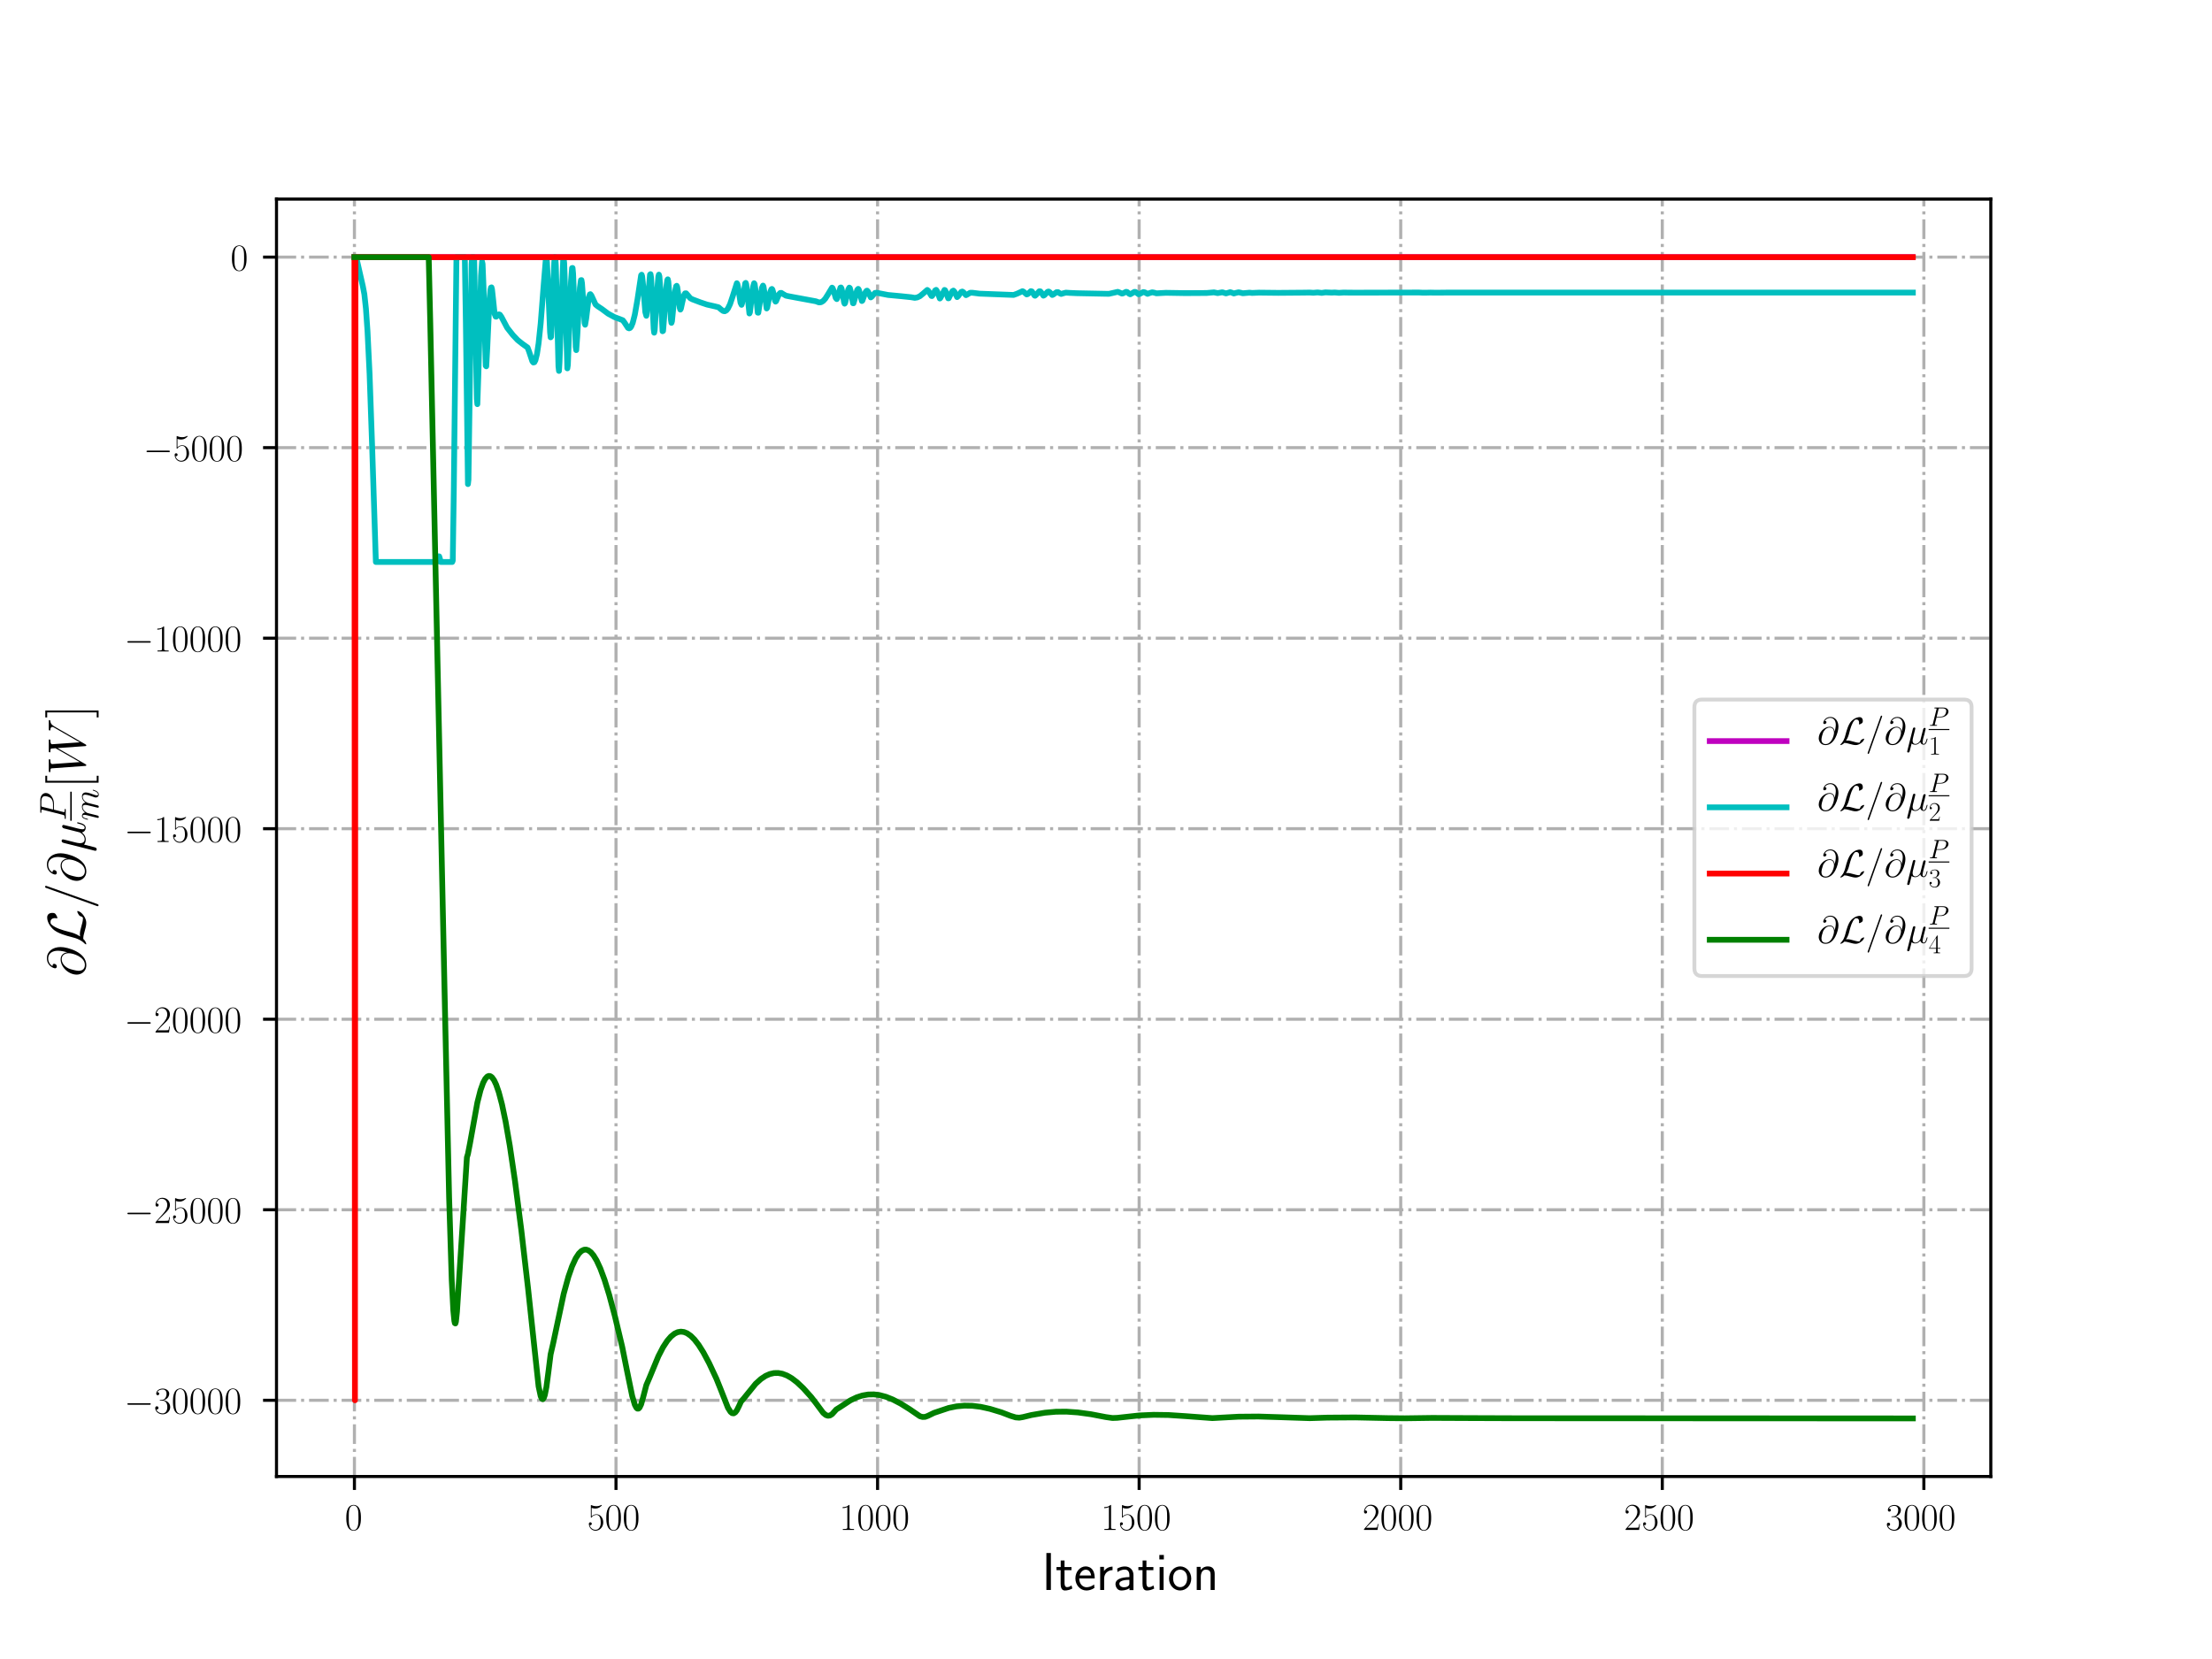<?xml version="1.0" encoding="utf-8" standalone="no"?>
<!DOCTYPE svg PUBLIC "-//W3C//DTD SVG 1.1//EN"
  "http://www.w3.org/Graphics/SVG/1.1/DTD/svg11.dtd">
<!-- Created with matplotlib (http://matplotlib.org/) -->
<svg height="432pt" version="1.1" viewBox="0 0 576 432" width="576pt" xmlns="http://www.w3.org/2000/svg" xmlns:xlink="http://www.w3.org/1999/xlink">
 <defs>
  <style type="text/css">
*{stroke-linecap:butt;stroke-linejoin:round;}
  </style>
 </defs>
 <g id="figure_1">
  <g id="patch_1">
   <path d="M 0 432 
L 576 432 
L 576 0 
L 0 0 
z
" style="fill:#ffffff;"/>
  </g>
  <g id="axes_1">
   <g id="patch_2">
    <path d="M 72 384.48 
L 518.4 384.48 
L 518.4 51.84 
L 72 51.84 
z
" style="fill:#ffffff;"/>
   </g>
   <g id="matplotlib.axis_1">
    <g id="xtick_1">
     <g id="line2d_1">
      <path clip-path="url(#pe22adba86f)" d="M 92.291 384.48 
L 92.291 51.84 
" style="fill:none;stroke:#b0b0b0;stroke-dasharray:5.12,1.28,0.8,1.28;stroke-dashoffset:0;stroke-width:0.8;"/>
     </g>
     <g id="line2d_2">
      <defs>
       <path d="M 0 0 
L 0 3.5 
" id="m0410df5a78" style="stroke:#000000;stroke-width:0.8;"/>
      </defs>
      <g>
       <use style="stroke:#000000;stroke-width:0.8;" x="92.291" xlink:href="#m0410df5a78" y="384.48"/>
      </g>
     </g>
     <g id="text_1">
      <!-- $0$ -->
      <defs>
       <path d="M 42 31.641 
C 42 37.75 41.906 48.125 37.703 56.109 
C 34 63.109 28.094 65.594 22.906 65.594 
C 18.094 65.594 12 63.406 8.203 56.203 
C 4.203 48.719 3.797 39.438 3.797 31.641 
C 3.797 25.953 3.906 17.281 7 9.672 
C 11.297 -0.609 19 -2 22.906 -2 
C 27.5 -2 34.5 -0.109 38.594 9.375 
C 41.594 16.281 42 24.359 42 31.641 
z
M 22.906 -0.406 
C 16.5 -0.406 12.703 5.078 11.297 12.688 
C 10.203 18.562 10.203 27.156 10.203 32.75 
C 10.203 40.438 10.203 46.828 11.5 52.922 
C 13.406 61.391 19 64 22.906 64 
C 27 64 32.297 61.297 34.203 53.125 
C 35.5 47.438 35.594 40.734 35.594 32.75 
C 35.594 26.25 35.594 18.266 34.406 12.375 
C 32.297 1.484 26.406 -0.406 22.906 -0.406 
z
" id="CMR17-48"/>
      </defs>
      <g transform="translate(89.8 398.398)scale(0.1 -0.1)">
       <use transform="scale(0.996)" xlink:href="#CMR17-48"/>
      </g>
     </g>
    </g>
    <g id="xtick_2">
     <g id="line2d_3">
      <path clip-path="url(#pe22adba86f)" d="M 160.404 384.48 
L 160.404 51.84 
" style="fill:none;stroke:#b0b0b0;stroke-dasharray:5.12,1.28,0.8,1.28;stroke-dashoffset:0;stroke-width:0.8;"/>
     </g>
     <g id="line2d_4">
      <g>
       <use style="stroke:#000000;stroke-width:0.8;" x="160.404" xlink:href="#m0410df5a78" y="384.48"/>
      </g>
     </g>
     <g id="text_2">
      <!-- $500$ -->
      <defs>
       <path d="M 11.406 57.688 
C 12.406 57.281 16.5 56 20.703 56 
C 30 56 35.094 61.109 38 64.062 
C 38 64.953 38 65.5 37.406 65.5 
C 37.297 65.5 37.094 65.5 36.297 65.047 
C 32.797 63.406 28.703 62.078 23.703 62.078 
C 20.703 62.078 16.203 62.484 11.297 64.672 
C 10.203 65.172 10 65.172 9.906 65.172 
C 9.406 65.172 9.297 65.062 9.297 63.078 
L 9.297 34.422 
C 9.297 32.641 9.297 32.141 10.297 32.141 
C 10.797 32.141 11 32.344 11.5 33.031 
C 14.703 37.516 19.094 39.406 24.094 39.406 
C 27.594 39.406 35.094 37.219 35.094 20.141 
C 35.094 16.953 35.094 11.172 32.094 6.578 
C 29.594 2.484 25.703 0.391 21.406 0.391 
C 14.797 0.391 8.094 5 6.297 12.719 
C 6.703 12.609 7.5 12.422 7.906 12.422 
C 9.203 12.422 11.703 13.125 11.703 16.219 
C 11.703 18.906 9.797 20 7.906 20 
C 5.594 20 4.094 18.594 4.094 15.797 
C 4.094 7.094 11 -2 21.594 -2 
C 31.906 -2 41.703 6.875 41.703 19.75 
C 41.703 31.719 33.906 41 24.203 41 
C 19.094 41 14.797 39.109 11.406 35.531 
z
" id="CMR17-53"/>
      </defs>
      <g transform="translate(152.932 398.398)scale(0.1 -0.1)">
       <use transform="scale(0.996)" xlink:href="#CMR17-53"/>
       <use transform="translate(45.69 0)scale(0.996)" xlink:href="#CMR17-48"/>
       <use transform="translate(91.381 0)scale(0.996)" xlink:href="#CMR17-48"/>
      </g>
     </g>
    </g>
    <g id="xtick_3">
     <g id="line2d_5">
      <path clip-path="url(#pe22adba86f)" d="M 228.517 384.48 
L 228.517 51.84 
" style="fill:none;stroke:#b0b0b0;stroke-dasharray:5.12,1.28,0.8,1.28;stroke-dashoffset:0;stroke-width:0.8;"/>
     </g>
     <g id="line2d_6">
      <g>
       <use style="stroke:#000000;stroke-width:0.8;" x="228.517" xlink:href="#m0410df5a78" y="384.48"/>
      </g>
     </g>
     <g id="text_3">
      <!-- $1000$ -->
      <defs>
       <path d="M 26.594 63.406 
C 26.594 65.5 26.5 65.5 25.094 65.5 
C 21.203 61.188 15.297 59.797 9.703 59.797 
C 9.406 59.797 8.906 59.797 8.797 59.5 
C 8.703 59.297 8.703 59.094 8.703 57 
C 11.797 57 17 57.594 21 59.984 
L 21 7.203 
C 21 3.688 20.797 2.5 12.203 2.5 
L 9.203 2.5 
L 9.203 0 
C 14 0 19 0 23.797 0 
C 28.594 0 33.594 0 38.406 0 
L 38.406 2.5 
L 35.406 2.5 
C 26.797 2.5 26.594 3.594 26.594 7.156 
z
" id="CMR17-49"/>
      </defs>
      <g transform="translate(218.555 398.398)scale(0.1 -0.1)">
       <use transform="scale(0.996)" xlink:href="#CMR17-49"/>
       <use transform="translate(45.69 0)scale(0.996)" xlink:href="#CMR17-48"/>
       <use transform="translate(91.381 0)scale(0.996)" xlink:href="#CMR17-48"/>
       <use transform="translate(137.071 0)scale(0.996)" xlink:href="#CMR17-48"/>
      </g>
     </g>
    </g>
    <g id="xtick_4">
     <g id="line2d_7">
      <path clip-path="url(#pe22adba86f)" d="M 296.63 384.48 
L 296.63 51.84 
" style="fill:none;stroke:#b0b0b0;stroke-dasharray:5.12,1.28,0.8,1.28;stroke-dashoffset:0;stroke-width:0.8;"/>
     </g>
     <g id="line2d_8">
      <g>
       <use style="stroke:#000000;stroke-width:0.8;" x="296.63" xlink:href="#m0410df5a78" y="384.48"/>
      </g>
     </g>
     <g id="text_4">
      <!-- $1500$ -->
      <g transform="translate(286.668 398.398)scale(0.1 -0.1)">
       <use transform="scale(0.996)" xlink:href="#CMR17-49"/>
       <use transform="translate(45.69 0)scale(0.996)" xlink:href="#CMR17-53"/>
       <use transform="translate(91.381 0)scale(0.996)" xlink:href="#CMR17-48"/>
       <use transform="translate(137.071 0)scale(0.996)" xlink:href="#CMR17-48"/>
      </g>
     </g>
    </g>
    <g id="xtick_5">
     <g id="line2d_9">
      <path clip-path="url(#pe22adba86f)" d="M 364.744 384.48 
L 364.744 51.84 
" style="fill:none;stroke:#b0b0b0;stroke-dasharray:5.12,1.28,0.8,1.28;stroke-dashoffset:0;stroke-width:0.8;"/>
     </g>
     <g id="line2d_10">
      <g>
       <use style="stroke:#000000;stroke-width:0.8;" x="364.744" xlink:href="#m0410df5a78" y="384.48"/>
      </g>
     </g>
     <g id="text_5">
      <!-- $2000$ -->
      <defs>
       <path d="M 41.703 15.453 
L 39.906 15.453 
C 38.906 8.375 38.094 7.172 37.703 6.562 
C 37.203 5.766 30 5.766 28.594 5.766 
L 9.406 5.766 
C 13 9.672 20 16.75 28.5 24.953 
C 34.594 30.734 41.703 37.531 41.703 47.422 
C 41.703 59.219 32.297 66 21.797 66 
C 10.797 66 4.094 56.312 4.094 47.344 
C 4.094 43.438 7 42.938 8.203 42.938 
C 9.203 42.938 12.203 43.547 12.203 47.031 
C 12.203 50.109 9.594 51 8.203 51 
C 7.594 51 7 50.906 6.594 50.703 
C 8.5 59.219 14.297 63.406 20.406 63.406 
C 29.094 63.406 34.797 56.516 34.797 47.422 
C 34.797 38.734 29.703 31.25 24 24.75 
L 4.094 2.281 
L 4.094 0 
L 39.297 0 
z
" id="CMR17-50"/>
      </defs>
      <g transform="translate(354.781 398.398)scale(0.1 -0.1)">
       <use transform="scale(0.996)" xlink:href="#CMR17-50"/>
       <use transform="translate(45.69 0)scale(0.996)" xlink:href="#CMR17-48"/>
       <use transform="translate(91.381 0)scale(0.996)" xlink:href="#CMR17-48"/>
       <use transform="translate(137.071 0)scale(0.996)" xlink:href="#CMR17-48"/>
      </g>
     </g>
    </g>
    <g id="xtick_6">
     <g id="line2d_11">
      <path clip-path="url(#pe22adba86f)" d="M 432.857 384.48 
L 432.857 51.84 
" style="fill:none;stroke:#b0b0b0;stroke-dasharray:5.12,1.28,0.8,1.28;stroke-dashoffset:0;stroke-width:0.8;"/>
     </g>
     <g id="line2d_12">
      <g>
       <use style="stroke:#000000;stroke-width:0.8;" x="432.857" xlink:href="#m0410df5a78" y="384.48"/>
      </g>
     </g>
     <g id="text_6">
      <!-- $2500$ -->
      <g transform="translate(422.894 398.398)scale(0.1 -0.1)">
       <use transform="scale(0.996)" xlink:href="#CMR17-50"/>
       <use transform="translate(45.69 0)scale(0.996)" xlink:href="#CMR17-53"/>
       <use transform="translate(91.381 0)scale(0.996)" xlink:href="#CMR17-48"/>
       <use transform="translate(137.071 0)scale(0.996)" xlink:href="#CMR17-48"/>
      </g>
     </g>
    </g>
    <g id="xtick_7">
     <g id="line2d_13">
      <path clip-path="url(#pe22adba86f)" d="M 500.97 384.48 
L 500.97 51.84 
" style="fill:none;stroke:#b0b0b0;stroke-dasharray:5.12,1.28,0.8,1.28;stroke-dashoffset:0;stroke-width:0.8;"/>
     </g>
     <g id="line2d_14">
      <g>
       <use style="stroke:#000000;stroke-width:0.8;" x="500.97" xlink:href="#m0410df5a78" y="384.48"/>
      </g>
     </g>
     <g id="text_7">
      <!-- $3000$ -->
      <defs>
       <path d="M 22.094 33.703 
C 31 33.703 34.906 25.969 34.906 17.031 
C 34.906 5 28.5 0.391 22.703 0.391 
C 17.406 0.391 8.797 3.031 6.094 10.828 
C 6.594 10.625 7.094 10.625 7.594 10.625 
C 10 10.625 11.797 12.219 11.797 14.812 
C 11.797 17.703 9.594 19 7.594 19 
C 5.906 19 3.297 18.203 3.297 14.469 
C 3.297 5.234 12.297 -2 22.906 -2 
C 34 -2 42.5 6.719 42.5 16.953 
C 42.5 26.672 34.5 33.703 25 34.797 
C 32.594 36.375 39.906 43.062 39.906 52.016 
C 39.906 59.688 32 65.297 23 65.297 
C 13.906 65.297 5.906 59.828 5.906 52.016 
C 5.906 48.594 8.5 48 9.797 48 
C 11.906 48 13.703 49.297 13.703 51.891 
C 13.703 54.469 11.906 55.766 9.797 55.766 
C 9.406 55.766 8.906 55.766 8.5 55.578 
C 11.406 61.859 19.297 63 22.797 63 
C 26.297 63 32.906 61.328 32.906 51.875 
C 32.906 49.109 32.5 44.188 29.094 39.844 
C 26.094 36 22.703 36 19.406 35.688 
C 18.906 35.688 16.594 35.453 16.203 35.453 
C 15.5 35.359 15.094 35.266 15.094 34.5 
C 15.094 33.797 15.203 33.703 17.203 33.703 
z
" id="CMR17-51"/>
      </defs>
      <g transform="translate(491.007 398.398)scale(0.1 -0.1)">
       <use transform="scale(0.996)" xlink:href="#CMR17-51"/>
       <use transform="translate(45.69 0)scale(0.996)" xlink:href="#CMR17-48"/>
       <use transform="translate(91.381 0)scale(0.996)" xlink:href="#CMR17-48"/>
       <use transform="translate(137.071 0)scale(0.996)" xlink:href="#CMR17-48"/>
      </g>
     </g>
    </g>
    <g id="text_8">
     <!-- Iteration -->
     <defs>
      <path d="M 17.094 69 
L 8.703 69 
L 8.703 0 
L 17.094 0 
z
" id="CMSS17-73"/>
      <path d="M 16.703 37 
L 29.703 37 
L 29.703 42.766 
L 16.703 42.766 
L 16.703 55 
L 9.594 55 
L 9.594 42.766 
L 1.703 42.766 
L 1.703 37 
L 9.406 37 
L 9.406 11.703 
C 9.406 6 10.703 -1 17.297 -1 
C 22.297 -1 26.906 0.391 31.297 2.688 
L 29.703 8.562 
C 27.297 6.469 24.406 5.266 21.297 5.266 
C 16.906 5.266 16.703 10.875 16.703 13.375 
z
" id="CMSS17-116"/>
      <path d="M 39.094 21.516 
C 39.094 24.844 38.906 31.297 35.703 36.641 
C 32.203 42.391 26.5 44 22.203 44 
C 11.797 44 3 34.188 3 21.484 
C 3 9.094 12.094 -1 23.594 -1 
C 28.094 -1 33.594 0.297 38.594 3.875 
C 38.594 4.281 38.406 6.469 38.297 6.562 
C 38.297 6.766 38 9.844 38 10.25 
C 33.203 6.359 27.703 5.078 23.703 5.078 
C 17.297 5.078 10.406 10.422 10.094 21.516 
z
M 10.906 27 
C 12.203 32.562 16.594 37.828 22.203 37.828 
C 23.703 37.828 30.703 37.828 32.5 27 
z
" id="CMSS17-101"/>
      <path d="M 14.906 21.297 
C 14.906 30.703 21.797 37 30.594 37 
L 30.594 43.578 
C 24.203 43.578 18.203 40.391 14.594 35.203 
L 14.594 43.094 
L 7.5 43.094 
L 7.5 0 
L 14.906 0 
z
" id="CMSS17-114"/>
      <path d="M 37.594 27.984 
C 37.594 37.375 30.906 43.875 21.906 43.875 
C 17.5 43.875 12.703 43.078 7.203 39.891 
L 7.797 33.359 
C 10.297 35.125 14.594 38 21.797 38 
C 26.906 38 30 34.062 30 27.844 
L 30 24 
C 14 24 4 19.344 4 11.344 
C 4 7.203 6.5 -1 14.797 -1 
C 16.297 -1 24.406 -1 30.203 3.391 
L 30.203 -0.297 
L 37.594 -0.297 
z
M 30 12.75 
C 30 10.953 30 8.562 27 6.781 
C 24.406 5.078 21.094 5.078 19.703 5.078 
C 14.703 5.078 11.297 7.984 11.297 11.625 
C 11.297 18.922 26.906 18.922 30 18.922 
z
" id="CMSS17-97"/>
      <path d="M 15.297 65.359 
L 6.906 65.359 
L 6.906 57 
L 15.297 57 
z
M 14.797 42.797 
L 7.406 42.797 
L 7.406 0 
L 14.797 0 
z
" id="CMSS17-105"/>
      <path d="M 44.203 21.188 
C 44.203 34 34.703 44 23.5 44 
C 12 44 2.703 33.703 2.703 21.188 
C 2.703 8.5 12.297 -1 23.406 -1 
C 34.797 -1 44.203 8.797 44.203 21.188 
z
M 23.5 5.266 
C 16.406 5.266 10.297 11.078 10.297 22 
C 10.297 33.609 17.406 37.922 23.406 37.922 
C 29.906 37.922 36.594 33.219 36.594 22 
C 36.594 10.672 30.094 5.266 23.5 5.266 
z
" id="CMSS17-111"/>
      <path d="M 40.906 29.328 
C 40.906 35.672 39.406 44 28.094 44 
C 21.703 44 17.5 40.719 14.703 37.328 
L 14.703 43.094 
L 7.406 43.094 
L 7.406 0 
L 15 0 
L 15 24.359 
C 15 30.688 17.406 37.938 24.203 37.938 
C 33 37.938 33.297 32 33.297 28.578 
L 33.297 0 
L 40.906 0 
z
" id="CMSS17-110"/>
     </defs>
     <g transform="translate(271.264 414.022)scale(0.14 -0.14)">
      <use transform="scale(0.996)" xlink:href="#CMSS17-73"/>
      <use transform="translate(25.784 0)scale(0.996)" xlink:href="#CMSS17-116"/>
      <use transform="translate(59.615 0)scale(0.996)" xlink:href="#CMSS17-101"/>
      <use transform="translate(101.254 0)scale(0.996)" xlink:href="#CMSS17-114"/>
      <use transform="translate(133.164 0)scale(0.996)" xlink:href="#CMSS17-97"/>
      <use transform="translate(178.086 0)scale(0.996)" xlink:href="#CMSS17-116"/>
      <use transform="translate(211.918 0)scale(0.996)" xlink:href="#CMSS17-105"/>
      <use transform="translate(234.098 0)scale(0.996)" xlink:href="#CMSS17-111"/>
      <use transform="translate(280.942 0)scale(0.996)" xlink:href="#CMSS17-110"/>
     </g>
    </g>
   </g>
   <g id="matplotlib.axis_2">
    <g id="ytick_1">
     <g id="line2d_15">
      <path clip-path="url(#pe22adba86f)" d="M 72 364.627 
L 518.4 364.627 
" style="fill:none;stroke:#b0b0b0;stroke-dasharray:5.12,1.28,0.8,1.28;stroke-dashoffset:0;stroke-width:0.8;"/>
     </g>
     <g id="line2d_16">
      <defs>
       <path d="M 0 0 
L -3.5 0 
" id="mf724165f10" style="stroke:#000000;stroke-width:0.8;"/>
      </defs>
      <g>
       <use style="stroke:#000000;stroke-width:0.8;" x="72" xlink:href="#mf724165f10" y="364.627"/>
      </g>
     </g>
     <g id="text_9">
      <!-- $-30000$ -->
      <defs>
       <path d="M 65.906 23 
C 67.594 23 69.406 23 69.406 25 
C 69.406 27 67.594 27 65.906 27 
L 11.797 27 
C 10.094 27 8.297 27 8.297 25 
C 8.297 23 10.094 23 11.797 23 
z
" id="CMSY10-0"/>
      </defs>
      <g transform="translate(32.345 368.087)scale(0.1 -0.1)">
       <use transform="scale(0.996)" xlink:href="#CMSY10-0"/>
       <use transform="translate(77.487 0)scale(0.996)" xlink:href="#CMR17-51"/>
       <use transform="translate(123.178 0)scale(0.996)" xlink:href="#CMR17-48"/>
       <use transform="translate(168.868 0)scale(0.996)" xlink:href="#CMR17-48"/>
       <use transform="translate(214.559 0)scale(0.996)" xlink:href="#CMR17-48"/>
       <use transform="translate(260.249 0)scale(0.996)" xlink:href="#CMR17-48"/>
      </g>
     </g>
    </g>
    <g id="ytick_2">
     <g id="line2d_17">
      <path clip-path="url(#pe22adba86f)" d="M 72 315.016 
L 518.4 315.016 
" style="fill:none;stroke:#b0b0b0;stroke-dasharray:5.12,1.28,0.8,1.28;stroke-dashoffset:0;stroke-width:0.8;"/>
     </g>
     <g id="line2d_18">
      <g>
       <use style="stroke:#000000;stroke-width:0.8;" x="72" xlink:href="#mf724165f10" y="315.016"/>
      </g>
     </g>
     <g id="text_10">
      <!-- $-25000$ -->
      <g transform="translate(32.345 318.475)scale(0.1 -0.1)">
       <use transform="scale(0.996)" xlink:href="#CMSY10-0"/>
       <use transform="translate(77.487 0)scale(0.996)" xlink:href="#CMR17-50"/>
       <use transform="translate(123.178 0)scale(0.996)" xlink:href="#CMR17-53"/>
       <use transform="translate(168.868 0)scale(0.996)" xlink:href="#CMR17-48"/>
       <use transform="translate(214.559 0)scale(0.996)" xlink:href="#CMR17-48"/>
       <use transform="translate(260.249 0)scale(0.996)" xlink:href="#CMR17-48"/>
      </g>
     </g>
    </g>
    <g id="ytick_3">
     <g id="line2d_19">
      <path clip-path="url(#pe22adba86f)" d="M 72 265.405 
L 518.4 265.405 
" style="fill:none;stroke:#b0b0b0;stroke-dasharray:5.12,1.28,0.8,1.28;stroke-dashoffset:0;stroke-width:0.8;"/>
     </g>
     <g id="line2d_20">
      <g>
       <use style="stroke:#000000;stroke-width:0.8;" x="72" xlink:href="#mf724165f10" y="265.405"/>
      </g>
     </g>
     <g id="text_11">
      <!-- $-20000$ -->
      <g transform="translate(32.345 268.864)scale(0.1 -0.1)">
       <use transform="scale(0.996)" xlink:href="#CMSY10-0"/>
       <use transform="translate(77.487 0)scale(0.996)" xlink:href="#CMR17-50"/>
       <use transform="translate(123.178 0)scale(0.996)" xlink:href="#CMR17-48"/>
       <use transform="translate(168.868 0)scale(0.996)" xlink:href="#CMR17-48"/>
       <use transform="translate(214.559 0)scale(0.996)" xlink:href="#CMR17-48"/>
       <use transform="translate(260.249 0)scale(0.996)" xlink:href="#CMR17-48"/>
      </g>
     </g>
    </g>
    <g id="ytick_4">
     <g id="line2d_21">
      <path clip-path="url(#pe22adba86f)" d="M 72 215.794 
L 518.4 215.794 
" style="fill:none;stroke:#b0b0b0;stroke-dasharray:5.12,1.28,0.8,1.28;stroke-dashoffset:0;stroke-width:0.8;"/>
     </g>
     <g id="line2d_22">
      <g>
       <use style="stroke:#000000;stroke-width:0.8;" x="72" xlink:href="#mf724165f10" y="215.794"/>
      </g>
     </g>
     <g id="text_12">
      <!-- $-15000$ -->
      <g transform="translate(32.345 219.253)scale(0.1 -0.1)">
       <use transform="scale(0.996)" xlink:href="#CMSY10-0"/>
       <use transform="translate(77.487 0)scale(0.996)" xlink:href="#CMR17-49"/>
       <use transform="translate(123.178 0)scale(0.996)" xlink:href="#CMR17-53"/>
       <use transform="translate(168.868 0)scale(0.996)" xlink:href="#CMR17-48"/>
       <use transform="translate(214.559 0)scale(0.996)" xlink:href="#CMR17-48"/>
       <use transform="translate(260.249 0)scale(0.996)" xlink:href="#CMR17-48"/>
      </g>
     </g>
    </g>
    <g id="ytick_5">
     <g id="line2d_23">
      <path clip-path="url(#pe22adba86f)" d="M 72 166.182 
L 518.4 166.182 
" style="fill:none;stroke:#b0b0b0;stroke-dasharray:5.12,1.28,0.8,1.28;stroke-dashoffset:0;stroke-width:0.8;"/>
     </g>
     <g id="line2d_24">
      <g>
       <use style="stroke:#000000;stroke-width:0.8;" x="72" xlink:href="#mf724165f10" y="166.182"/>
      </g>
     </g>
     <g id="text_13">
      <!-- $-10000$ -->
      <g transform="translate(32.345 169.642)scale(0.1 -0.1)">
       <use transform="scale(0.996)" xlink:href="#CMSY10-0"/>
       <use transform="translate(77.487 0)scale(0.996)" xlink:href="#CMR17-49"/>
       <use transform="translate(123.178 0)scale(0.996)" xlink:href="#CMR17-48"/>
       <use transform="translate(168.868 0)scale(0.996)" xlink:href="#CMR17-48"/>
       <use transform="translate(214.559 0)scale(0.996)" xlink:href="#CMR17-48"/>
       <use transform="translate(260.249 0)scale(0.996)" xlink:href="#CMR17-48"/>
      </g>
     </g>
    </g>
    <g id="ytick_6">
     <g id="line2d_25">
      <path clip-path="url(#pe22adba86f)" d="M 72 116.571 
L 518.4 116.571 
" style="fill:none;stroke:#b0b0b0;stroke-dasharray:5.12,1.28,0.8,1.28;stroke-dashoffset:0;stroke-width:0.8;"/>
     </g>
     <g id="line2d_26">
      <g>
       <use style="stroke:#000000;stroke-width:0.8;" x="72" xlink:href="#mf724165f10" y="116.571"/>
      </g>
     </g>
     <g id="text_14">
      <!-- $-5000$ -->
      <g transform="translate(37.326 120.03)scale(0.1 -0.1)">
       <use transform="scale(0.996)" xlink:href="#CMSY10-0"/>
       <use transform="translate(77.487 0)scale(0.996)" xlink:href="#CMR17-53"/>
       <use transform="translate(123.178 0)scale(0.996)" xlink:href="#CMR17-48"/>
       <use transform="translate(168.868 0)scale(0.996)" xlink:href="#CMR17-48"/>
       <use transform="translate(214.559 0)scale(0.996)" xlink:href="#CMR17-48"/>
      </g>
     </g>
    </g>
    <g id="ytick_7">
     <g id="line2d_27">
      <path clip-path="url(#pe22adba86f)" d="M 72 66.96 
L 518.4 66.96 
" style="fill:none;stroke:#b0b0b0;stroke-dasharray:5.12,1.28,0.8,1.28;stroke-dashoffset:0;stroke-width:0.8;"/>
     </g>
     <g id="line2d_28">
      <g>
       <use style="stroke:#000000;stroke-width:0.8;" x="72" xlink:href="#mf724165f10" y="66.96"/>
      </g>
     </g>
     <g id="text_15">
      <!-- $0$ -->
      <g transform="translate(60.019 70.419)scale(0.1 -0.1)">
       <use transform="scale(0.996)" xlink:href="#CMR17-48"/>
      </g>
     </g>
    </g>
    <g id="text_16">
     <!-- $\partial \mathcal{L}/ \partial \mu^{\underline{P}}_{m}[W]$ -->
     <defs>
      <path d="M 45.406 33.516 
C 44.797 39.125 41.297 45.859 32.297 45.859 
C 18.203 45.859 3.797 31.516 3.797 15.562 
C 3.797 9.438 8 -2.094 21.594 -2.094 
C 45.203 -2.094 55.297 32.297 55.297 46 
C 55.297 60.406 47.203 71.5 34.406 71.5 
C 19.906 71.5 15.594 58.797 15.594 56.094 
C 15.594 55.203 16.203 53 19 53 
C 22.5 53 24 56.203 24 57.906 
C 24 61 20.906 61 19.594 61 
C 23.703 68.406 31.297 69.094 34 69.094 
C 42.797 69.094 48.406 62.109 48.406 50.969 
C 48.406 44.578 46.5 37.188 45.5 33.516 
z
M 21.906 0.594 
C 12.5 0.594 10.906 8.031 10.906 12.25 
C 10.906 16.656 13.703 27 15.203 30.703 
C 16.5 33.719 22.203 43.859 32.594 43.859 
C 41.703 43.859 43.797 35.922 43.797 30.516 
C 43.797 23.078 37.297 0.594 21.906 0.594 
z
" id="CMMI12-64"/>
      <path d="M 18 9.531 
C 23.406 17.984 25.094 24.406 26.406 29.734 
C 29.906 43.594 33.703 55.656 39.906 62.578 
C 41.094 63.906 41.906 64.797 45.094 64.797 
C 52 64.797 52.203 57.875 52.203 56.453 
C 52.203 54.656 51.703 53.234 51.703 52.734 
C 51.703 52.031 52.297 52.031 52.406 52.031 
C 54 52.031 56.703 53.141 59.203 54.953 
C 61 56.359 61.906 57.359 61.906 61.469 
C 61.906 66.891 59.094 71 53.5 71 
C 50.297 71 41.5 70.203 31.703 60.25 
C 23.703 52.016 19 33.938 17.094 26.406 
C 15.297 19.5 14.5 16.375 11.5 10.344 
C 10.797 9.156 8.203 4.734 6.797 3.422 
C 4.094 0.922 3.094 -0.891 3.094 -1.391 
C 3.094 -1.594 3.297 -2 4 -2 
C 4.406 -2 6.5 -1.594 9.094 0.078 
C 10.797 1.062 11 1.25 13.297 3.609 
C 18.297 3.609 21.797 2.703 28.094 0.906 
C 33.203 -0.5 38.297 -2 43.406 -2 
C 51.5 -2 59.703 4.125 62.906 8.531 
C 64.906 11.234 65.5 13.75 65.5 14.047 
C 65.5 14.75 64.906 14.75 64.797 14.75 
C 63.203 14.75 60.797 13.656 59.094 12.438 
C 56.406 10.734 56.203 10.141 55.594 8.422 
C 55.094 6.812 54.5 6.016 54.094 5.406 
C 53.297 4.203 53.203 4.203 51.703 4.203 
C 46.906 4.203 41.906 5.719 35.297 7.516 
C 32.5 8.312 27 9.938 22 9.938 
C 20.703 9.938 19.297 9.828 18 9.531 
z
" id="CMSY10-76"/>
      <path d="M 42.906 71.281 
C 42.906 71.391 43.5 72.906 43.5 73.094 
C 43.5 74.297 42.5 75 41.703 75 
C 41.203 75 40.297 75 39.5 72.797 
L 6 -21.297 
C 6 -21.406 5.406 -22.891 5.406 -23.094 
C 5.406 -24.297 6.406 -25 7.203 -25 
C 7.797 -25 8.703 -24.891 9.406 -22.797 
z
" id="CMMI12-61"/>
      <path d="M 14.406 2.188 
C 16.906 -0.094 20.594 -1 24 -1 
C 30.406 -1 34.797 3.25 37.094 6.328 
C 38.094 1.078 42.297 -1 45.797 -1 
C 48.797 -1 51.203 0.781 53 4.328 
C 54.594 7.703 56 13.734 56 14.109 
C 56 14.609 55.594 15 55 15 
C 54.094 15 54 14.5 53.594 13.031 
C 52.094 7.203 50.203 1 46.094 1 
C 43.203 1 43 3.578 43 5.594 
C 43 7.875 43.906 11.484 44.594 14.469 
L 47.406 25.234 
C 47.797 27.141 48.906 31.609 49.406 33.422 
C 50 35.812 51.094 40.109 51.094 40.5 
C 51.094 42 49.906 43 48.406 43 
C 47.5 43 45.406 42.594 44.594 39.609 
L 37.594 11.875 
C 37.094 9.875 37.094 9.672 35.797 8.078 
C 34.594 6.391 30.703 1 24.406 1 
C 18.797 1 17 5.094 17 9.766 
C 17 12.672 17.906 16.156 18.297 17.859 
L 22.797 35.828 
C 23.297 37.719 24.094 40.906 24.094 41.516 
C 24.094 43.109 22.797 44 21.5 44 
C 20.594 44 18.406 43.703 17.594 40.5 
L 3.094 -17.297 
C 3 -17.797 2.797 -18.391 2.797 -19 
C 2.797 -20.5 4 -21.5 5.5 -21.5 
C 8.406 -21.5 9 -19.188 9.703 -16.406 
z
" id="CMMI12-22"/>
      <path d="M 29.594 31.609 
L 46.406 31.609 
C 60.203 31.609 74 41.766 74 53.141 
C 74 60.906 67.406 68 54.797 68 
L 23.906 68 
C 22 68 21.094 68 21.094 66.109 
C 21.094 65.109 22 65.109 23.5 65.109 
C 29.594 65.109 29.594 64.312 29.594 63.219 
C 29.594 63.031 29.594 62.422 29.203 60.922 
L 15.703 7.375 
C 14.797 3.891 14.594 2.891 7.594 2.891 
C 5.703 2.891 4.703 2.891 4.703 1.094 
C 4.703 0 5.594 0 6.203 0 
C 8.094 0 10.094 0 12 0 
L 23.703 0 
C 25.594 0 27.703 0 29.594 0 
C 30.406 0 31.5 0 31.5 1.891 
C 31.5 2.891 30.594 2.891 29.094 2.891 
C 23.094 2.891 23 3.594 23 4.578 
C 23 5.078 23.094 5.766 23.203 6.266 
z
M 36.797 61.406 
C 37.703 65.109 38.094 65.109 42 65.109 
L 51.906 65.109 
C 59.406 65.109 65.594 62.703 65.594 55.234 
C 65.594 52.641 64.297 44.172 59.703 39.594 
C 58 37.797 53.203 34 44.094 34 
L 30 34 
z
" id="CMMI12-80"/>
      <path d="M 20.594 29.234 
C 20.797 29.844 23.297 34.828 27 38.016 
C 29.594 40.406 33 42.016 36.906 42.016 
C 40.906 42.016 42.297 39.016 42.297 35.031 
C 42.297 34.422 42.297 32.438 41.094 27.734 
L 38.594 17.469 
C 37.797 14.469 35.906 7.078 35.703 5.984 
C 35.297 4.484 34.703 1.891 34.703 1.5 
C 34.703 0.094 35.797 -1 37.297 -1 
C 40.297 -1 40.797 1.297 41.703 4.891 
L 47.703 28.734 
C 47.906 29.531 53.094 42.016 64.094 42.016 
C 68.094 42.016 69.5 39.016 69.5 35.031 
C 69.5 29.438 65.594 18.562 63.406 12.578 
C 62.5 10.172 62 8.875 62 7.078 
C 62 2.594 65.094 -1 69.906 -1 
C 79.203 -1 82.703 13.672 82.703 14.266 
C 82.703 14.766 82.297 15.172 81.703 15.172 
C 80.797 15.172 80.703 14.875 80.203 13.172 
C 77.906 5.188 74.203 1 70.203 1 
C 69.203 1 67.594 1 67.594 4.203 
C 67.594 6.812 68.797 10 69.203 11.094 
C 71 15.906 75.5 27.703 75.5 33.516 
C 75.5 39.5 72 44 64.406 44 
C 57.703 44 52.297 40.219 48.297 34.328 
C 48 39.719 44.703 44 37.203 44 
C 28.297 44 23.594 37.734 21.797 35.234 
C 21.5 40.906 17.406 44 13 44 
C 10.094 44 7.797 42.609 5.906 38.812 
C 4.094 35.219 2.703 29.141 2.703 28.734 
C 2.703 28.344 3.094 27.844 3.797 27.844 
C 4.594 27.844 4.703 27.938 5.297 30.234 
C 6.797 36.125 8.703 42.016 12.703 42.016 
C 15 42.016 15.797 40.406 15.797 37.422 
C 15.797 35.219 14.797 31.328 14.094 28.234 
L 11.297 17.469 
C 10.906 15.562 9.797 11.078 9.297 9.281 
C 8.594 6.688 7.5 2 7.5 1.5 
C 7.5 0.094 8.594 -1 10.094 -1 
C 11.297 -1 12.703 -0.406 13.5 1.094 
C 13.703 1.594 14.594 5.094 15.094 7.078 
L 17.297 16.062 
z
" id="CMMI12-109"/>
      <path d="M 23.5 -25 
L 23.5 -21.516 
L 14.094 -21.516 
L 14.094 71 
L 23.5 71 
L 23.5 74.484 
L 10.594 74.484 
L 10.594 -25 
z
" id="CMR17-91"/>
      <path d="M 90.297 56.969 
C 92.594 60.844 94.797 64.516 100.797 65.125 
C 101.703 65.219 102.594 65.312 102.594 66.906 
C 102.594 68 101.703 68 101.406 68 
C 101.203 68 100.5 68 93.906 68 
C 90.906 68 87.797 68 84.906 68 
C 84.297 68 83.094 68 83.094 66.031 
C 83.094 65.094 83.906 65 84.5 65 
C 86.5 65 89.703 64.406 89.703 61.328 
C 89.703 60.031 89.297 59.328 88.297 57.656 
L 61 10.125 
L 57.406 61.922 
C 57.406 63.109 58.5 65 64.094 65 
C 65.406 65 66.406 65 66.406 66.969 
C 66.406 68 65.406 68 64.906 68 
C 61.406 68 57.703 68 54.094 68 
L 48.906 68 
C 47.406 68 45.594 68 44.094 68 
C 43.5 68 42.297 68 42.297 66.031 
C 42.297 65 43 65 44.703 65 
C 49.297 65 49.297 64.891 49.703 58.938 
L 50 55.359 
L 24.094 10.125 
L 20.406 61.422 
C 20.406 62.531 20.406 65 27.203 65 
C 28.297 65 29.406 65 29.406 66.859 
C 29.406 68 28.5 68 27.906 68 
C 24.406 68 20.703 68 17.094 68 
L 11.906 68 
C 10.406 68 8.594 68 7.094 68 
C 6.5 68 5.297 68 5.297 66.031 
C 5.297 65 6.094 65 7.5 65 
C 12.203 65 12.297 64.391 12.5 61.219 
L 16.906 0.281 
C 17 -1.406 17.094 -2 18.297 -2 
C 19.297 -2 19.5 -1.609 20.406 -0.109 
L 50.203 51.672 
L 53.906 0.281 
C 54 -1.406 54.094 -2 55.297 -2 
C 56.297 -2 56.594 -1.5 57.406 -0.109 
z
" id="CMMI12-87"/>
      <path d="M 14.297 74.484 
L 1.406 74.484 
L 1.406 71 
L 10.797 71 
L 10.797 -21.516 
L 1.406 -21.516 
L 1.406 -25 
L 14.297 -25 
z
" id="CMR17-93"/>
     </defs>
     <g transform="translate(25.633 254.319)rotate(-90)scale(0.14 -0.14)">
      <use transform="translate(0 24.629)scale(0.996)" xlink:href="#CMMI12-64"/>
      <use transform="translate(56.916 24.629)scale(0.996)" xlink:href="#CMSY10-76"/>
      <use transform="translate(125.63 24.629)scale(0.996)" xlink:href="#CMMI12-61"/>
      <use transform="translate(174.405 24.629)scale(0.996)" xlink:href="#CMMI12-64"/>
      <use transform="translate(231.321 24.629)scale(0.996)" xlink:href="#CMMI12-22"/>
      <use transform="translate(290.012 60.783)scale(0.697)" xlink:href="#CMMI12-80"/>
      <use transform="translate(290.012 0)scale(0.697)" xlink:href="#CMMI12-109"/>
      <use transform="translate(350.239 24.629)scale(0.996)" xlink:href="#CMR17-91"/>
      <use transform="translate(375.11 24.629)scale(0.996)" xlink:href="#CMMI12-87"/>
      <use transform="translate(480.755 24.629)scale(0.996)" xlink:href="#CMR17-93"/>
      <path d="M 290.012 49.625 
L 344.008 49.625 
L 344.008 52.415 
L 290.012 52.415 
L 290.012 49.625 
z
"/>
     </g>
    </g>
   </g>
   <g id="line2d_29">
    <path clip-path="url(#pe22adba86f)" d="M 92.291 66.96 
L 497.973 66.96 
L 497.973 66.96 
" style="fill:none;stroke:#bf00bf;stroke-linecap:square;stroke-width:1.5;"/>
   </g>
   <g id="line2d_30">
    <path clip-path="url(#pe22adba86f)" d="M 92.291 66.96 
L 92.427 66.96 
L 92.563 66.96 
L 92.972 67.895 
L 93.517 70.291 
L 94.471 74.469 
L 94.879 76.611 
L 95.288 80.381 
L 95.697 86.213 
L 96.241 97.411 
L 96.923 116.828 
L 97.876 146.338 
L 113.678 146.338 
L 113.951 145.631 
L 114.223 144.868 
L 114.36 144.879 
L 114.496 145.294 
L 114.768 146.338 
L 117.765 146.338 
L 117.901 145.995 
L 118.174 127.544 
L 118.855 66.96 
L 121.035 66.96 
L 121.307 84.009 
L 121.852 126.059 
L 121.988 124.921 
L 122.397 96.157 
L 122.806 68.813 
L 122.942 66.96 
L 123.351 66.96 
L 123.487 67.984 
L 123.759 81.082 
L 124.168 103.887 
L 124.304 105.244 
L 124.577 97.171 
L 125.258 71.807 
L 125.53 68.133 
L 125.666 68.744 
L 125.939 75.563 
L 126.484 95.238 
L 126.62 95.387 
L 126.892 90.477 
L 127.437 78.455 
L 127.71 75.487 
L 127.846 74.892 
L 127.982 74.824 
L 128.118 75.328 
L 128.391 77.803 
L 128.8 81.762 
L 129.072 82.446 
L 129.208 82.466 
L 129.617 82.054 
L 129.889 81.856 
L 130.162 81.932 
L 130.571 82.522 
L 132.069 85.35 
L 133.567 87.257 
L 134.794 88.554 
L 136.02 89.526 
L 137.382 90.501 
L 137.79 91.585 
L 138.608 94.053 
L 138.88 94.394 
L 139.153 94.329 
L 139.425 93.814 
L 139.834 92.16 
L 140.243 89.443 
L 140.787 84.271 
L 141.605 73.825 
L 142.15 67.185 
L 142.286 67.125 
L 142.422 68.215 
L 142.695 73.743 
L 143.24 86.531 
L 143.376 87.839 
L 143.512 87.688 
L 143.784 81.906 
L 144.329 68.2 
L 144.466 66.96 
L 144.602 67.012 
L 144.738 69.172 
L 145.01 78.845 
L 145.419 95.398 
L 145.555 96.591 
L 145.692 94.439 
L 146.645 67.719 
L 146.781 67.19 
L 146.918 68.53 
L 147.19 76.749 
L 147.735 95.924 
L 147.871 95.043 
L 148.28 83.805 
L 148.689 73.281 
L 148.961 69.799 
L 149.097 69.776 
L 149.234 71.221 
L 149.506 78.125 
L 149.915 90.295 
L 150.051 91.175 
L 150.323 87.424 
L 151.004 74.975 
L 151.277 72.954 
L 151.413 72.93 
L 151.549 73.729 
L 151.822 77.539 
L 152.23 84.096 
L 152.367 84.562 
L 152.639 82.983 
L 153.32 77.456 
L 153.593 76.66 
L 153.729 76.599 
L 154.001 76.947 
L 155.091 79.309 
L 155.636 79.74 
L 156.726 80.465 
L 158.361 81.681 
L 159.995 82.565 
L 161.494 83.127 
L 162.175 83.397 
L 162.584 83.936 
L 163.537 85.39 
L 163.81 85.5 
L 164.082 85.39 
L 164.355 85.041 
L 164.763 84.06 
L 165.308 81.915 
L 165.989 78.033 
L 166.943 71.686 
L 167.079 71.532 
L 167.215 71.945 
L 167.488 74.507 
L 168.033 81.271 
L 168.305 82.235 
L 168.441 81.366 
L 169.259 71.501 
L 169.395 71.385 
L 169.531 72.258 
L 169.804 76.844 
L 170.212 85.598 
L 170.349 86.635 
L 170.485 85.915 
L 171.03 76.878 
L 171.438 71.993 
L 171.575 71.515 
L 171.711 71.97 
L 171.983 75.802 
L 172.528 86.256 
L 172.664 86.173 
L 172.937 82.775 
L 173.482 74.96 
L 173.754 72.918 
L 173.89 72.73 
L 174.027 73.297 
L 174.299 76.627 
L 174.708 83.258 
L 174.844 84.073 
L 174.98 83.66 
L 175.389 79.543 
L 175.798 75.771 
L 176.07 74.536 
L 176.206 74.417 
L 176.343 74.727 
L 176.615 76.577 
L 177.024 80.228 
L 177.16 80.623 
L 177.296 80.392 
L 177.705 78.537 
L 178.113 76.871 
L 178.386 76.389 
L 178.658 76.374 
L 179.067 76.835 
L 179.748 77.652 
L 180.293 77.944 
L 182.337 78.717 
L 184.107 79.312 
L 186.151 79.775 
L 187.104 80.011 
L 187.786 80.599 
L 188.33 80.992 
L 188.739 81.046 
L 189.148 80.828 
L 189.556 80.322 
L 190.101 79.207 
L 190.783 77.183 
L 191.872 73.748 
L 192.009 73.944 
L 192.281 75.249 
L 192.826 78.818 
L 193.098 79.382 
L 193.235 78.971 
L 194.052 73.772 
L 194.188 73.664 
L 194.324 74.066 
L 194.597 76.374 
L 195.142 81.632 
L 195.278 81.341 
L 195.687 77.88 
L 196.095 74.689 
L 196.368 73.751 
L 196.504 73.947 
L 196.776 75.872 
L 197.321 81.414 
L 197.458 81.434 
L 197.73 79.697 
L 198.411 74.924 
L 198.684 74.366 
L 198.82 74.642 
L 199.092 76.355 
L 199.637 80.324 
L 199.773 80.142 
L 200.182 77.992 
L 200.591 75.984 
L 200.863 75.315 
L 201 75.243 
L 201.136 75.397 
L 201.408 76.363 
L 201.817 78.314 
L 201.953 78.541 
L 202.089 78.433 
L 202.498 77.449 
L 202.907 76.547 
L 203.179 76.281 
L 203.452 76.266 
L 203.996 76.611 
L 204.678 76.999 
L 205.631 77.191 
L 212.443 78.452 
L 213.26 78.754 
L 213.805 78.696 
L 214.35 78.371 
L 214.895 77.779 
L 215.576 76.705 
L 216.666 74.895 
L 216.802 75.005 
L 217.074 75.708 
L 217.619 77.59 
L 217.892 77.886 
L 218.028 77.658 
L 218.845 74.902 
L 218.981 74.852 
L 219.118 75.072 
L 219.39 76.307 
L 219.799 78.75 
L 219.935 79.074 
L 220.071 78.909 
L 220.48 77.068 
L 220.889 75.383 
L 221.161 74.894 
L 221.297 75.003 
L 221.57 76.035 
L 222.115 78.965 
L 222.251 78.967 
L 222.523 78.039 
L 223.204 75.51 
L 223.477 75.219 
L 223.613 75.369 
L 223.886 76.285 
L 224.43 78.388 
L 224.567 78.286 
L 224.975 77.139 
L 225.384 76.073 
L 225.656 75.719 
L 225.793 75.683 
L 226.065 75.975 
L 226.746 77.445 
L 227.019 77.239 
L 227.836 76.284 
L 228.245 76.225 
L 231.242 76.808 
L 234.784 77.141 
L 237.236 77.395 
L 238.189 77.559 
L 238.87 77.451 
L 239.552 77.119 
L 240.369 76.452 
L 241.459 75.499 
L 241.731 75.72 
L 242.549 77.069 
L 242.685 77.094 
L 242.957 76.697 
L 243.502 75.63 
L 243.775 75.478 
L 244.047 75.888 
L 244.728 77.732 
L 244.864 77.623 
L 245.954 75.494 
L 246.09 75.563 
L 246.363 76.134 
L 246.908 77.681 
L 247.044 77.667 
L 247.453 76.836 
L 247.998 75.817 
L 248.27 75.672 
L 248.542 75.961 
L 249.224 77.364 
L 249.496 77.128 
L 250.313 76.004 
L 250.586 75.918 
L 250.858 76.082 
L 251.539 76.861 
L 251.948 76.644 
L 252.629 76.236 
L 253.174 76.225 
L 255.081 76.465 
L 263.936 76.802 
L 264.89 76.456 
L 266.252 75.82 
L 266.524 75.948 
L 267.342 76.666 
L 267.614 76.592 
L 268.432 75.812 
L 268.704 75.886 
L 269.113 76.513 
L 269.385 76.945 
L 269.521 77.015 
L 269.794 76.792 
L 270.611 75.849 
L 270.884 75.857 
L 271.156 76.172 
L 271.701 76.991 
L 271.973 76.859 
L 272.791 75.986 
L 273.063 75.914 
L 273.336 76.075 
L 274.017 76.816 
L 274.289 76.682 
L 275.107 76.087 
L 275.515 76.073 
L 276.06 76.44 
L 276.333 76.548 
L 276.878 76.372 
L 277.559 76.199 
L 278.512 76.268 
L 280.419 76.351 
L 288.729 76.514 
L 290.092 76.215 
L 291.045 75.992 
L 291.454 76.139 
L 292.135 76.447 
L 292.407 76.396 
L 293.225 75.984 
L 293.497 76.032 
L 294.042 76.505 
L 294.315 76.631 
L 294.723 76.4 
L 295.404 76.004 
L 295.677 76.017 
L 296.085 76.322 
L 296.494 76.618 
L 296.767 76.537 
L 297.72 76.046 
L 298.129 76.138 
L 298.81 76.521 
L 299.355 76.312 
L 300.036 76.112 
L 300.581 76.216 
L 301.126 76.381 
L 303.578 76.245 
L 308.618 76.328 
L 314.204 76.294 
L 316.111 76.129 
L 317.064 76.321 
L 318.29 76.109 
L 319.244 76.397 
L 320.334 76.083 
L 320.742 76.201 
L 321.287 76.418 
L 321.832 76.27 
L 322.513 76.111 
L 323.058 76.217 
L 323.603 76.365 
L 325.374 76.209 
L 326.055 76.282 
L 327.826 76.203 
L 332.867 76.259 
L 339.542 76.204 
L 341.04 76.18 
L 341.994 76.241 
L 343.084 76.149 
L 344.173 76.267 
L 345.127 76.133 
L 346.762 76.2 
L 347.579 76.162 
L 348.669 76.253 
L 349.895 76.175 
L 351.393 76.204 
L 353.709 76.209 
L 369.511 76.171 
L 370.465 76.219 
L 371.282 76.219 
L 372.508 76.188 
L 373.598 76.211 
L 375.097 76.206 
L 376.731 76.188 
L 479.037 76.189 
L 498.109 76.187 
L 498.109 76.187 
" style="fill:none;stroke:#00bfbf;stroke-linecap:square;stroke-width:1.5;"/>
   </g>
   <g id="line2d_31">
    <path clip-path="url(#pe22adba86f)" d="M 92.291 66.96 
L 92.427 364.627 
L 92.563 66.96 
L 498.109 66.96 
L 498.109 66.96 
" style="fill:none;stroke:#ff0000;stroke-linecap:square;stroke-width:1.5;"/>
   </g>
   <g id="line2d_32">
    <path clip-path="url(#pe22adba86f)" d="M 92.291 66.96 
L 111.635 66.96 
L 112.044 84.213 
L 115.722 256.213 
L 116.948 311.807 
L 117.629 333.333 
L 118.038 341.181 
L 118.31 343.951 
L 118.446 344.554 
L 118.583 344.625 
L 118.719 344.158 
L 118.991 341.61 
L 120.49 318.521 
L 121.58 301.39 
L 121.852 300.481 
L 122.397 297.657 
L 124.304 287.11 
L 125.121 283.896 
L 125.803 281.97 
L 126.347 280.928 
L 126.892 280.33 
L 127.301 280.165 
L 127.71 280.238 
L 128.118 280.545 
L 128.663 281.308 
L 129.208 282.464 
L 129.889 284.435 
L 130.707 287.53 
L 131.66 292.068 
L 132.75 298.347 
L 134.112 307.594 
L 135.747 320.296 
L 137.518 335.618 
L 140.243 361.003 
L 140.787 363.546 
L 141.06 364.181 
L 141.332 364.35 
L 141.605 364.04 
L 141.877 363.247 
L 142.286 361.19 
L 142.831 357.047 
L 143.376 352.687 
L 144.057 349.74 
L 146.781 336.926 
L 148.007 332.471 
L 148.961 329.74 
L 149.915 327.663 
L 150.732 326.419 
L 151.413 325.754 
L 152.094 325.422 
L 152.639 325.395 
L 153.184 325.574 
L 153.865 326.079 
L 154.546 326.885 
L 155.364 328.23 
L 156.317 330.287 
L 157.407 333.221 
L 158.633 337.172 
L 160.132 342.77 
L 162.039 350.788 
L 163.265 356.925 
L 164.627 363.537 
L 165.308 365.799 
L 165.717 366.577 
L 165.989 366.811 
L 166.262 366.803 
L 166.534 366.547 
L 166.943 365.705 
L 167.488 363.809 
L 168.305 360.671 
L 169.123 358.767 
L 171.438 353.168 
L 172.664 350.798 
L 173.754 349.136 
L 174.708 348.035 
L 175.661 347.274 
L 176.479 346.89 
L 177.296 346.752 
L 178.113 346.854 
L 178.931 347.188 
L 179.884 347.857 
L 180.838 348.81 
L 181.928 350.215 
L 183.154 352.156 
L 184.652 354.958 
L 186.56 359.034 
L 187.649 361.737 
L 189.556 366.584 
L 190.238 367.659 
L 190.646 367.984 
L 191.055 368.031 
L 191.464 367.787 
L 191.872 367.258 
L 192.417 366.169 
L 192.962 364.96 
L 193.643 364.194 
L 196.776 360.325 
L 198.139 359.091 
L 199.365 358.276 
L 200.455 357.796 
L 201.544 357.546 
L 202.634 357.523 
L 203.724 357.719 
L 204.95 358.188 
L 206.176 358.899 
L 207.538 359.941 
L 209.173 361.486 
L 211.216 363.754 
L 212.443 365.34 
L 214.35 367.9 
L 215.031 368.466 
L 215.576 368.661 
L 216.121 368.588 
L 216.666 368.245 
L 217.347 367.493 
L 217.755 367.032 
L 218.709 366.439 
L 221.433 364.655 
L 223.068 363.871 
L 224.567 363.383 
L 226.065 363.125 
L 227.564 363.095 
L 229.062 363.283 
L 230.697 363.719 
L 232.468 364.426 
L 234.511 365.488 
L 236.827 366.93 
L 239.552 368.79 
L 240.233 368.977 
L 240.914 368.948 
L 241.595 368.695 
L 243.23 367.902 
L 247.044 366.627 
L 249.087 366.214 
L 251.131 366.027 
L 253.174 366.064 
L 255.354 366.331 
L 257.806 366.872 
L 260.803 367.779 
L 263.119 368.671 
L 264.481 369.088 
L 265.435 369.161 
L 266.388 369.001 
L 268.568 368.471 
L 272.11 367.863 
L 274.97 367.611 
L 277.695 367.59 
L 280.692 367.797 
L 284.098 368.261 
L 287.912 368.995 
L 289.683 369.247 
L 290.909 369.203 
L 296.63 368.578 
L 300.445 368.411 
L 304.259 368.466 
L 308.755 368.762 
L 315.702 369.275 
L 322.513 368.904 
L 327.69 368.859 
L 333.548 369.041 
L 341.04 369.29 
L 345.672 369.147 
L 352.892 369.095 
L 361.338 369.275 
L 365.833 369.322 
L 372.917 369.223 
L 382.998 369.268 
L 394.168 369.307 
L 407.927 369.312 
L 424.274 369.319 
L 498.109 369.354 
L 498.109 369.354 
" style="fill:none;stroke:#008000;stroke-linecap:square;stroke-width:1.5;"/>
   </g>
   <g id="patch_3">
    <path d="M 72 384.48 
L 72 51.84 
" style="fill:none;stroke:#000000;stroke-linecap:square;stroke-linejoin:miter;stroke-width:0.8;"/>
   </g>
   <g id="patch_4">
    <path d="M 518.4 384.48 
L 518.4 51.84 
" style="fill:none;stroke:#000000;stroke-linecap:square;stroke-linejoin:miter;stroke-width:0.8;"/>
   </g>
   <g id="patch_5">
    <path d="M 72 384.48 
L 518.4 384.48 
" style="fill:none;stroke:#000000;stroke-linecap:square;stroke-linejoin:miter;stroke-width:0.8;"/>
   </g>
   <g id="patch_6">
    <path d="M 72 51.84 
L 518.4 51.84 
" style="fill:none;stroke:#000000;stroke-linecap:square;stroke-linejoin:miter;stroke-width:0.8;"/>
   </g>
   <g id="legend_1">
    <g id="patch_7">
     <path d="M 443.216 254.157 
L 511.4 254.157 
Q 513.4 254.157 513.4 252.157 
L 513.4 184.163 
Q 513.4 182.163 511.4 182.163 
L 443.216 182.163 
Q 441.216 182.163 441.216 184.163 
L 441.216 252.157 
Q 441.216 254.157 443.216 254.157 
z
" style="fill:#ffffff;opacity:0.8;stroke:#cccccc;stroke-linejoin:miter;"/>
    </g>
    <g id="line2d_33">
     <path d="M 445.216 192.974 
L 465.216 192.974 
" style="fill:none;stroke:#bf00bf;stroke-linecap:square;stroke-width:1.5;"/>
    </g>
    <g id="line2d_34"/>
    <g id="text_17">
     <!-- $\partial \mathcal{L}/ \partial \mu^{\underline{P}}_{1}$ -->
     <g transform="translate(473.216 196.474)scale(0.1 -0.1)">
      <use transform="translate(0 26.578)scale(0.996)" xlink:href="#CMMI12-64"/>
      <use transform="translate(56.916 26.578)scale(0.996)" xlink:href="#CMSY10-76"/>
      <use transform="translate(125.63 26.578)scale(0.996)" xlink:href="#CMMI12-61"/>
      <use transform="translate(174.405 26.578)scale(0.996)" xlink:href="#CMMI12-64"/>
      <use transform="translate(231.321 26.578)scale(0.996)" xlink:href="#CMMI12-22"/>
      <use transform="translate(290.012 74.841)scale(0.697)" xlink:href="#CMMI12-80"/>
      <use transform="translate(290.012 0)scale(0.697)" xlink:href="#CMR17-49"/>
      <path d="M 290.012 63.683 
L 344.008 63.683 
L 344.008 66.473 
L 290.012 66.473 
L 290.012 63.683 
z
"/>
     </g>
    </g>
    <g id="line2d_35">
     <path d="M 445.216 210.223 
L 465.216 210.223 
" style="fill:none;stroke:#00bfbf;stroke-linecap:square;stroke-width:1.5;"/>
    </g>
    <g id="line2d_36"/>
    <g id="text_18">
     <!-- $\partial \mathcal{L}/ \partial \mu^{\underline{P}}_{2}$ -->
     <g transform="translate(473.216 213.723)scale(0.1 -0.1)">
      <use transform="translate(0 26.578)scale(0.996)" xlink:href="#CMMI12-64"/>
      <use transform="translate(56.916 26.578)scale(0.996)" xlink:href="#CMSY10-76"/>
      <use transform="translate(125.63 26.578)scale(0.996)" xlink:href="#CMMI12-61"/>
      <use transform="translate(174.405 26.578)scale(0.996)" xlink:href="#CMMI12-64"/>
      <use transform="translate(231.321 26.578)scale(0.996)" xlink:href="#CMMI12-22"/>
      <use transform="translate(290.012 74.841)scale(0.697)" xlink:href="#CMMI12-80"/>
      <use transform="translate(290.012 0)scale(0.697)" xlink:href="#CMR17-50"/>
      <path d="M 290.012 63.683 
L 344.008 63.683 
L 344.008 66.473 
L 290.012 66.473 
L 290.012 63.683 
z
"/>
     </g>
    </g>
    <g id="line2d_37">
     <path d="M 445.216 227.471 
L 465.216 227.471 
" style="fill:none;stroke:#ff0000;stroke-linecap:square;stroke-width:1.5;"/>
    </g>
    <g id="line2d_38"/>
    <g id="text_19">
     <!-- $\partial \mathcal{L}/ \partial \mu^{\underline{P}}_{3}$ -->
     <g transform="translate(473.216 230.971)scale(0.1 -0.1)">
      <use transform="translate(0 26.578)scale(0.996)" xlink:href="#CMMI12-64"/>
      <use transform="translate(56.916 26.578)scale(0.996)" xlink:href="#CMSY10-76"/>
      <use transform="translate(125.63 26.578)scale(0.996)" xlink:href="#CMMI12-61"/>
      <use transform="translate(174.405 26.578)scale(0.996)" xlink:href="#CMMI12-64"/>
      <use transform="translate(231.321 26.578)scale(0.996)" xlink:href="#CMMI12-22"/>
      <use transform="translate(290.012 74.841)scale(0.697)" xlink:href="#CMMI12-80"/>
      <use transform="translate(290.012 0)scale(0.697)" xlink:href="#CMR17-51"/>
      <path d="M 290.012 63.683 
L 344.008 63.683 
L 344.008 66.473 
L 290.012 66.473 
L 290.012 63.683 
z
"/>
     </g>
    </g>
    <g id="line2d_39">
     <path d="M 445.216 244.72 
L 465.216 244.72 
" style="fill:none;stroke:#008000;stroke-linecap:square;stroke-width:1.5;"/>
    </g>
    <g id="line2d_40"/>
    <g id="text_20">
     <!-- $\partial \mathcal{L}/ \partial \mu^{\underline{P}}_{4}$ -->
     <defs>
      <path d="M 33.594 64.406 
C 33.594 66.5 33.5 66.5 31.703 66.5 
L 2 19.594 
L 2 17 
L 27.797 17 
L 27.797 7.141 
C 27.797 3.5 27.594 2.5 20.594 2.5 
L 18.703 2.5 
L 18.703 0 
C 21.906 0 27.297 0 30.703 0 
C 34.094 0 39.5 0 42.703 0 
L 42.703 2.5 
L 40.797 2.5 
C 33.797 2.5 33.594 3.5 33.594 7.141 
L 33.594 17 
L 43.797 17 
L 43.797 19.594 
L 33.594 19.594 
z
M 28.094 57.859 
L 28.094 19.594 
L 4 19.594 
z
" id="CMR17-52"/>
     </defs>
     <g transform="translate(473.216 248.22)scale(0.1 -0.1)">
      <use transform="translate(0 26.578)scale(0.996)" xlink:href="#CMMI12-64"/>
      <use transform="translate(56.916 26.578)scale(0.996)" xlink:href="#CMSY10-76"/>
      <use transform="translate(125.63 26.578)scale(0.996)" xlink:href="#CMMI12-61"/>
      <use transform="translate(174.405 26.578)scale(0.996)" xlink:href="#CMMI12-64"/>
      <use transform="translate(231.321 26.578)scale(0.996)" xlink:href="#CMMI12-22"/>
      <use transform="translate(290.012 74.841)scale(0.697)" xlink:href="#CMMI12-80"/>
      <use transform="translate(290.012 0)scale(0.697)" xlink:href="#CMR17-52"/>
      <path d="M 290.012 63.683 
L 344.008 63.683 
L 344.008 66.473 
L 290.012 66.473 
L 290.012 63.683 
z
"/>
     </g>
    </g>
   </g>
  </g>
 </g>
 <defs>
  <clipPath id="pe22adba86f">
   <rect height="332.64" width="446.4" x="72" y="51.84"/>
  </clipPath>
 </defs>
</svg>
